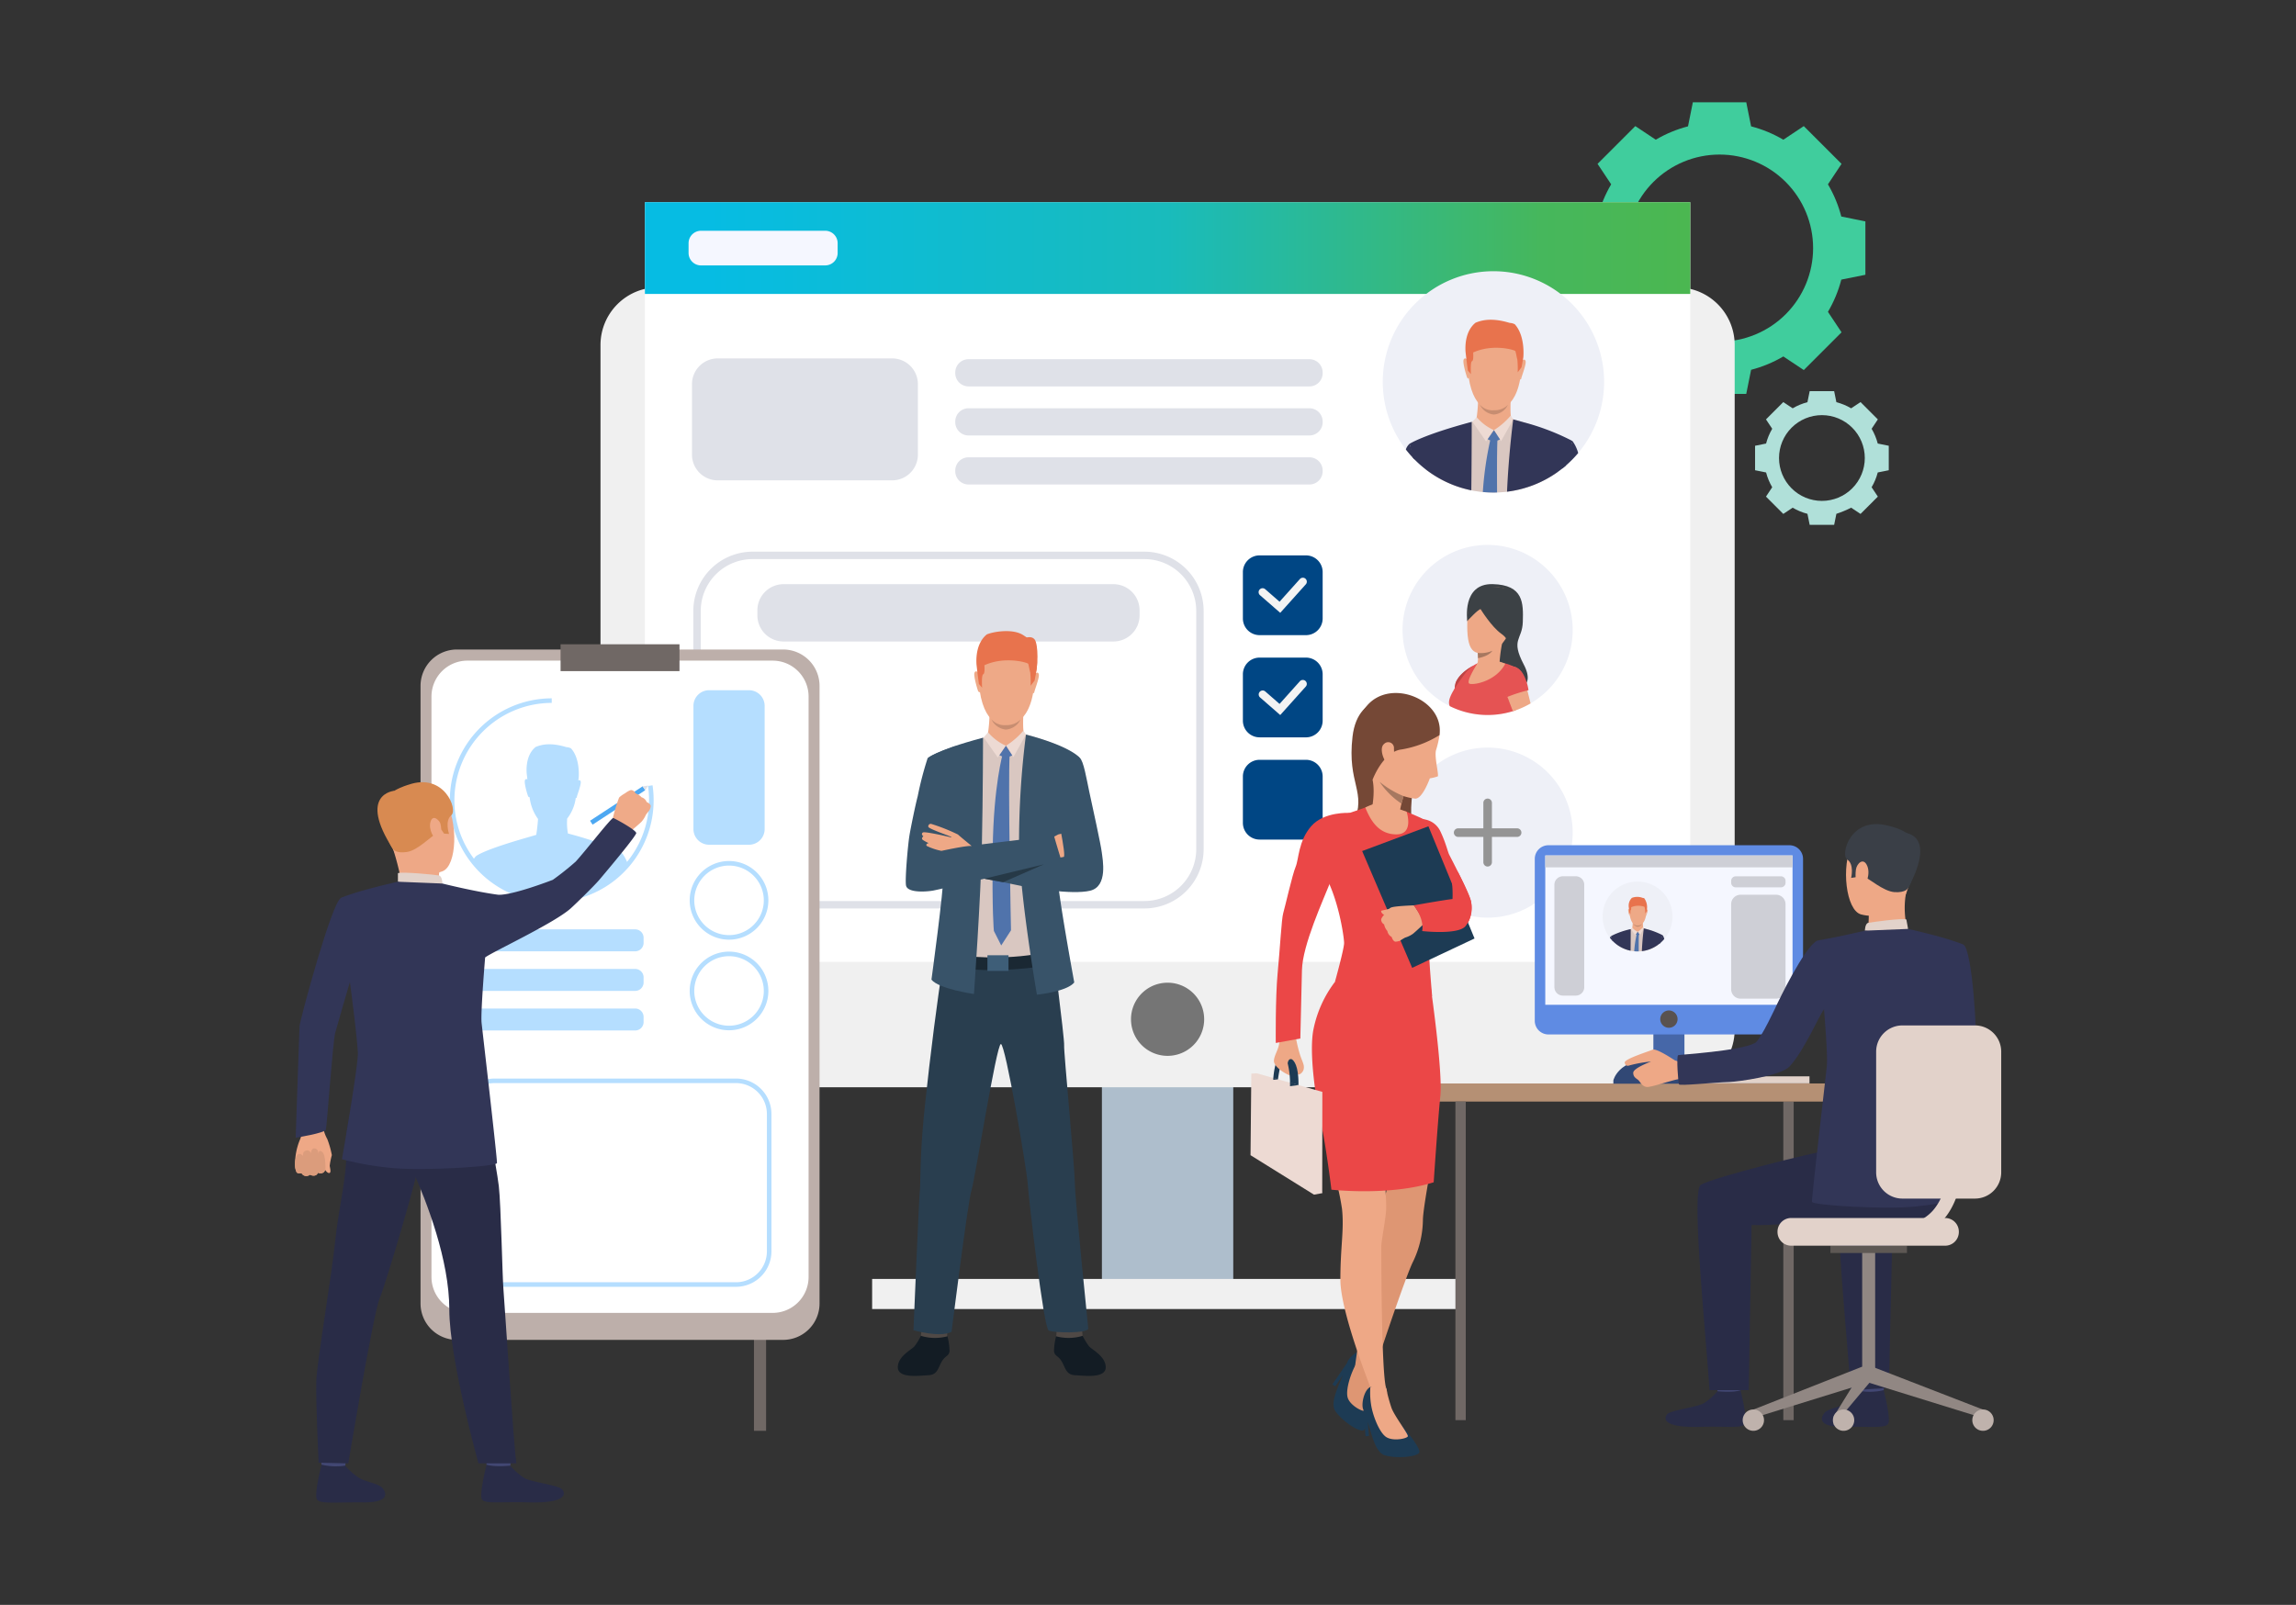 <svg id="Group_20138" data-name="Group 20138" xmlns="http://www.w3.org/2000/svg" xmlns:xlink="http://www.w3.org/1999/xlink" width="479.328" height="335.12" viewBox="0 0 479.328 335.12">
  <rect x="0" y="0" width="479.328" height="335.12" fill="#333333" stroke="none"/>
  <defs>
    <linearGradient id="linear-gradient" x1="0.058" y1="0.5" x2="1.022" y2="0.5" gradientUnits="objectBoundingBox">
      <stop offset="0" stop-color="#06bce3"/>
      <stop offset="0.458" stop-color="#19bbbc"/>
      <stop offset="0.832" stop-color="#46b75c"/>
      <stop offset="1" stop-color="#4cb74f"/>
    </linearGradient>
    <clipPath id="clip-path">
      <path id="Path_28013" data-name="Path 28013" d="M427.019,57.5a19.532,19.532,0,1,1,19.533,19.531A19.532,19.532,0,0,1,427.019,57.5M446.552,27.05h-5.574l-1.012,5.026a26.118,26.118,0,0,0-6.728,2.79l-4.273-2.841-3.941,3.942-3.941,3.941,2.841,4.273a26.066,26.066,0,0,0-2.79,6.728l-5.026,1.011V63.07l5.026,1.011a26.088,26.088,0,0,0,2.79,6.728l-2.841,4.273,3.941,3.941,3.941,3.942,4.273-2.841a26.118,26.118,0,0,0,6.728,2.79l1.012,5.026h11.148l1.012-5.026a26.15,26.15,0,0,0,6.728-2.79l4.272,2.841,3.942-3.942,3.941-3.941L469.18,70.81a26.061,26.061,0,0,0,2.79-6.728L477,63.07V51.921L471.97,50.91a26.038,26.038,0,0,0-2.79-6.728l2.841-4.273-3.941-3.941-3.942-3.942-4.272,2.841a26.149,26.149,0,0,0-6.728-2.79l-1.012-5.026Z" transform="translate(-416.106 -27.05)" fill="none"/>
    </clipPath>
    <clipPath id="clip-path-2">
      <path id="Path_28014" data-name="Path 28014" d="M469.058,117.411a8.954,8.954,0,1,1,8.954,8.954,8.954,8.954,0,0,1-8.954-8.954m8.954-13.958h-2.555l-.464,2.3a11.943,11.943,0,0,0-3.085,1.279l-1.958-1.3-1.807,1.807-1.806,1.807,1.3,1.958a11.953,11.953,0,0,0-1.279,3.085l-2.3.464v5.11l2.3.464a11.93,11.93,0,0,0,1.279,3.085l-1.3,1.958,1.806,1.807,1.807,1.807,1.958-1.3a11.945,11.945,0,0,0,3.085,1.279l.464,2.3h5.111l.464-2.3a21.919,21.919,0,0,0,3.084-1.279l1.96,1.3,1.806-1.807,1.807-1.807-1.3-1.958a11.929,11.929,0,0,0,1.28-3.085l2.3-.464v-5.11l-2.3-.464a11.952,11.952,0,0,0-1.28-3.085l1.3-1.958-1.807-1.807-1.806-1.807-1.96,1.3a11.938,11.938,0,0,0-3.084-1.279l-.464-2.3Z" transform="translate(-464.055 -103.453)" fill="none"/>
    </clipPath>
    <clipPath id="clip-path-3">
      <rect id="Rectangle_6910" data-name="Rectangle 6910" width="479.328" height="335.12" fill="none"/>
    </clipPath>
    <clipPath id="clip-path-4">
      <rect id="Rectangle_6912" data-name="Rectangle 6912" width="218.233" height="19.162" fill="url(#linear-gradient)"/>
    </clipPath>
  </defs>
  <g id="Group_20129" data-name="Group 20129" transform="translate(328.539 21.357)">
    <g id="Group_20128" data-name="Group 20128" clip-path="url(#clip-path)">
      <rect id="Rectangle_6906" data-name="Rectangle 6906" width="60.891" height="60.891" transform="translate(0 0)" fill="#40cd9d"/>
    </g>
  </g>
  <g id="Group_20131" data-name="Group 20131" transform="translate(366.397 81.682)">
    <g id="Group_20130" data-name="Group 20130" clip-path="url(#clip-path-2)">
      <rect id="Rectangle_6907" data-name="Rectangle 6907" width="27.916" height="27.916" transform="translate(0)" fill="#b0e0d9"/>
    </g>
  </g>
  <g id="Group_20133" data-name="Group 20133">
    <g id="Group_20132" data-name="Group 20132" clip-path="url(#clip-path-3)">
      <rect id="Rectangle_6908" data-name="Rectangle 6908" width="27.42" height="83.287" transform="translate(230.042 186.917)" fill="#aebecc"/>
      <path id="Path_28015" data-name="Path 28015" d="M170.819,243.029H383.513a12.043,12.043,0,0,0,12.043-12.043V88.036a12.043,12.043,0,0,0-12.043-12.043H170.819a12.043,12.043,0,0,0-12.043,12.043v142.95a12.043,12.043,0,0,0,12.043,12.043" transform="translate(-33.413 -15.992)" fill="#f0f0f0"/>
      <rect id="Rectangle_6909" data-name="Rectangle 6909" width="218.233" height="158.638" transform="translate(134.635 42.223)" fill="#fff"/>
    </g>
  </g>
  <g id="Group_20135" data-name="Group 20135" transform="translate(134.635 42.222)">
    <g id="Group_20134" data-name="Group 20134" clip-path="url(#clip-path-4)">
      <rect id="Rectangle_6911" data-name="Rectangle 6911" width="218.233" height="19.162" transform="translate(0 0)" fill="url(#linear-gradient)"/>
    </g>
  </g>
  <g id="Group_20137" data-name="Group 20137">
    <g id="Group_20136" data-name="Group 20136" clip-path="url(#clip-path-3)">
      <path id="Path_28016" data-name="Path 28016" d="M299.047,267.532a7.638,7.638,0,1,0,7.637-7.638,7.637,7.637,0,0,0-7.637,7.638" transform="translate(-62.933 -54.693)" fill="#757575"/>
      <path id="Path_28017" data-name="Path 28017" d="M255.346,100.682h71.169a2.766,2.766,0,0,0,2.766-2.764v-.148A2.766,2.766,0,0,0,326.515,95H255.346a2.765,2.765,0,0,0-2.765,2.765v.148a2.765,2.765,0,0,0,2.765,2.764" transform="translate(-53.154 -19.993)" fill="#dfe1e8"/>
      <path id="Path_28018" data-name="Path 28018" d="M255.346,113.652h71.169a2.766,2.766,0,0,0,2.766-2.765v-.148a2.765,2.765,0,0,0-2.766-2.764H255.346a2.764,2.764,0,0,0-2.765,2.764v.148a2.765,2.765,0,0,0,2.765,2.765" transform="translate(-53.154 -22.722)" fill="#dfe1e8"/>
      <path id="Path_28019" data-name="Path 28019" d="M255.346,126.621h71.169a2.766,2.766,0,0,0,2.766-2.765v-.148a2.766,2.766,0,0,0-2.766-2.764H255.346a2.765,2.765,0,0,0-2.765,2.764v.148a2.765,2.765,0,0,0,2.765,2.765" transform="translate(-53.154 -25.452)" fill="#dfe1e8"/>
      <path id="Path_28020" data-name="Path 28020" d="M277.492,220.4h-81.8a12.385,12.385,0,0,1-12.371-12.372v-49.76A12.385,12.385,0,0,1,195.688,145.9h81.8a12.385,12.385,0,0,1,12.371,12.371v49.76A12.384,12.384,0,0,1,277.492,220.4m-81.8-72.952a10.832,10.832,0,0,0-10.82,10.82v49.76a10.833,10.833,0,0,0,10.82,10.822h81.8a10.833,10.833,0,0,0,10.821-10.822v-49.76a10.832,10.832,0,0,0-10.821-10.82Z" transform="translate(-38.578 -30.704)" fill="#dfe1e8"/>
      <path id="Path_28021" data-name="Path 28021" d="M205.724,166.464h68.863A5.464,5.464,0,0,0,280.051,161v-1.039a5.464,5.464,0,0,0-5.464-5.464H205.724a5.464,5.464,0,0,0-5.464,5.464V161a5.464,5.464,0,0,0,5.464,5.464" transform="translate(-42.144 -32.513)" fill="#dfe1e8"/>
      <rect id="Rectangle_6913" data-name="Rectangle 6913" width="123.363" height="6.287" transform="translate(182.071 267.06)" fill="#f0f0f0"/>
      <path id="Path_28022" data-name="Path 28022" d="M406.37,161.875a17.762,17.762,0,0,1-12.161,16.856c-.107.036-.214.071-.321.1a17.76,17.76,0,1,1,12.482-16.96" transform="translate(-78.044 -30.329)" fill="#eef0f7"/>
      <path id="Path_28023" data-name="Path 28023" d="M387.95,162.18s-1.213-7.847,5.285-7.7,6.411,4.024,6.3,7.875-2.605,3.562.2,8.918-2.432,5.356-2.432,5.356l-4.067-5.588Z" transform="translate(-81.623 -32.509)" fill="#3c4145"/>
      <path id="Path_28024" data-name="Path 28024" d="M392.545,155.408s-4.4.695-4.575,6.949,1.187,7.586,5.038,6.283,5.067-7.847,5.153-8.86.319-5.125-5.617-4.372" transform="translate(-81.643 -32.685)" fill="#eea886"/>
      <path id="Path_28025" data-name="Path 28025" d="M399.259,181.324a4.256,4.256,0,0,1-2.466,3.927c-.107.036-.214.071-.321.1A17.825,17.825,0,0,1,383.3,184.3c-.535-1.067.241-2.583,1.815-4.91,1.082-1.6,2.142-3.232,3.956-4.026,2.677-.426,5.51-.452,7.506.676,1.591.9,2.651,2.532,2.678,5.279" transform="translate(-80.629 -36.848)" fill="#e55353"/>
      <path id="Path_28026" data-name="Path 28026" d="M386.2,179.5l-2.024,3.189c0-.017.14-.5.368-1.9.044-.265.091-.564.141-.9a2.4,2.4,0,0,1,.064-.294c.866-2,3.567-3.482,3.665-3.532Z" transform="translate(-80.848 -37.053)" fill="#e55353"/>
      <path id="Path_28027" data-name="Path 28027" d="M403.109,183.97a17.607,17.607,0,0,1-3.367,1.523c-.106.037-.213.072-.321.1-.449-1.159-.839-2.161-.923-2.42-.024-.077-.082-.216-.161-.407a13.481,13.481,0,0,1-1.192-4.4c-.006-.995.322-1.81,1.323-2.042a2.609,2.609,0,0,1,1.062-.04,3.118,3.118,0,0,1,2.133,2.1c.006.016.012.031.017.044a6.864,6.864,0,0,1,.4,1.42l.05.2c.063.249.183.72.339,1.338.178.709.4,1.61.641,2.59" transform="translate(-83.577 -37.091)" fill="#eea886"/>
      <path id="Path_28028" data-name="Path 28028" d="M395.984,168.6a33.745,33.745,0,0,0-.785,5.192s-5.382,2.035-4.831.883a4.416,4.416,0,0,0,.328-1.784,8.616,8.616,0,0,0-.06-1.086c-.014-.117-.025-.185-.025-.185s5.753-3.741,5.373-3.02" transform="translate(-82.142 -35.461)" fill="#eea886"/>
      <path id="Path_28029" data-name="Path 28029" d="M390.754,159.867s2.258,3.677,4.314,5.125,1.013,2.606,1.013,2.606,5.363-11.292.265-12.074-8.226-.839-8.372,6.8c0,0,2.317-2.519,2.78-2.461" transform="translate(-81.647 -32.657)" fill="#3c4145"/>
      <path id="Path_28030" data-name="Path 28030" d="M393.787,172.1c-.827,1.219-3.01,1.547-3.01,1.547a8.637,8.637,0,0,0-.06-1.086,6.144,6.144,0,0,0,3.07-.46" transform="translate(-82.224 -36.217)" fill="#a77860"/>
      <path id="Path_28031" data-name="Path 28031" d="M384.857,179.573h0a4.575,4.575,0,0,0-.213,1.216l.793-1.2s1.416-2.03,1.9-2.558a7.45,7.45,0,0,1,1.188-.992s-2.822,1.34-3.668,3.53" transform="translate(-80.946 -37.047)" fill="#bd4444"/>
      <path id="Path_28032" data-name="Path 28032" d="M398.153,182.632a30.379,30.379,0,0,1,4.477-1.434s-.695-5.547-4.089-4.96-.388,6.394-.388,6.394" transform="translate(-83.53 -37.079)" fill="#e55353"/>
      <path id="Path_28033" data-name="Path 28033" d="M390.165,175.277s-2.536,3.9-1.678,4.241,5.506-.454,7.483-4.159a6.964,6.964,0,0,0-5.8-.082" transform="translate(-81.717 -36.756)" fill="#eea886"/>
      <path id="Path_28034" data-name="Path 28034" d="M411.827,94.834a23.105,23.105,0,1,1-23.1-23.106,23.106,23.106,0,0,1,23.1,23.106" transform="translate(-76.942 -15.095)" fill="#eef0f7"/>
      <path id="Path_28035" data-name="Path 28035" d="M405.919,115.707l-1.7,6.114a22.979,22.979,0,0,1-10.509,4.069c-.683.084-1.377.138-2.078.16q-.378.013-.759.013c-.748,0-1.487-.036-2.215-.1a23.006,23.006,0,0,1-11.849-4.668c-.327-2.022-.678-4.259-.986-6.352,1.7-.632,7.1-2.471,10.514-3.624l.142-.047c.075-.026.148-.051.222-.075l.579-.2c.187-.063.365-.122.531-.18l1.368-.459,0,0,.07-.024.039,0,4.587.343.77.058.24.017.1.026c.276.071,1.081.282,2.145.606h0c2.717.831,7.123,2.411,8.785,4.321" transform="translate(-79.089 -23.219)" fill="#d9c7c1"/>
      <path id="Path_28036" data-name="Path 28036" d="M394.626,86.445s5.5.929,4.568,9.54-5.788,7.853-6.113,7.84-4.885.1-5.125-10.426c0,0-.07-7.785,6.67-6.954" transform="translate(-81.643 -18.179)" fill="#eea987"/>
      <path id="Path_28037" data-name="Path 28037" d="M397.531,105.047s-.189,3.544.145,4.316-4.417,3.213-7.37.432a30.448,30.448,0,0,0,.411-5.242c-.185-1.368,6.813.494,6.813.494" transform="translate(-82.138 -21.897)" fill="#eea987"/>
      <path id="Path_28038" data-name="Path 28038" d="M402.235,95.388s.61-.638.825.017-.975,3.557-.9,3.689c0,0-.113.252-.256.111a31.507,31.507,0,0,1,.332-3.817" transform="translate(-84.572 -20.015)" fill="#eea987"/>
      <path id="Path_28039" data-name="Path 28039" d="M387.805,95.088s-.583-.662-.824-.017.639,3.544.748,3.723c0,0,.19.3.339.163a31.737,31.737,0,0,0-.262-3.869" transform="translate(-81.429 -19.948)" fill="#eea987"/>
      <path id="Path_28040" data-name="Path 28040" d="M399.555,92.437c-.19,1.178-.369,2.054-.369,2.054l-.8,1.045a21.082,21.082,0,0,0-.075-2.675c-.047-.138-.1-.381-.156-.646-.093-.436-.187-.927-.251-1.091-.1-.261-4.714-1.608-8.822.283,0,0,.035.355.032.752,0,.461-.052.978-.264,1.056-.394.144-.23,2.706-.23,2.706l-.64-.739s-.186-1.338-.367-2.876l0-.011c-.041-.358-.083-.728-.123-1.094-.092-1.547.062-4.356,2.076-6.006,1.359-.582,3.529-1.077,7.147.031a2.5,2.5,0,0,1,1.063.28c2.253,2.48,1.782,6.931,1.782,6.931" transform="translate(-81.54 -17.797)" fill="#e8734d"/>
      <path id="Path_28041" data-name="Path 28041" d="M391.3,107.017a3.5,3.5,0,0,0,2.918,1.173,3.974,3.974,0,0,0,2.925-1.109,3.559,3.559,0,0,1-2.935,2,3.6,3.6,0,0,1-2.909-2.062" transform="translate(-82.348 -22.521)" fill="#c78d71"/>
      <path id="Path_28042" data-name="Path 28042" d="M389.6,111.143a5.993,5.993,0,0,0,4.272,2.808c1.774.153,3.311-2.1,4.031-3.2a10.749,10.749,0,0,0-8.3.392" transform="translate(-81.988 -23.17)" fill="#eea987"/>
      <path id="Path_28043" data-name="Path 28043" d="M398.526,109.9a15.262,15.262,0,0,1-3.52,3.05l1.49,2.3,2.54-4.534Z" transform="translate(-83.127 -23.127)" fill="#eddad3"/>
      <path id="Path_28044" data-name="Path 28044" d="M390.21,110.332a10.222,10.222,0,0,0,3.6,2.707l-1.636,2.365-2.858-4.136Z" transform="translate(-81.929 -23.219)" fill="#eddad3"/>
      <path id="Path_28045" data-name="Path 28045" d="M394.657,113.759l1.277,1.943a2.66,2.66,0,0,1-2.587-.048Z" transform="translate(-82.777 -23.94)" fill="#5073ab"/>
      <path id="Path_28046" data-name="Path 28046" d="M412.163,115.47c-.22.79-.549,1.939-1.417,5.094-.265.229-.535.453-.811.669q-.467.368-.951.713a22.97,22.97,0,0,1-10.509,4.069c.343-8,1.293-15.091,1.293-15.091q1.123.295,2.131.586h0a48.994,48.994,0,0,1,9.85,3.72l.023.012c.264.148.388.227.388.227" transform="translate(-83.856 -23.343)" fill="#323657"/>
      <path id="Path_28047" data-name="Path 28047" d="M385.595,125.861a23.124,23.124,0,0,1-11.778-6.364c-.142-.144-.283-.289-.419-.435-.405-1.718-.674-2.838-.691-2.912v0s2.858-1.878,12.972-4.577v.006c0,.231.006,6.719-.083,14.285" transform="translate(-78.434 -23.479)" fill="#323657"/>
      <path id="Path_28048" data-name="Path 28048" d="M395.12,116.3c-.094,2.107-.1,6.193-.071,10.856-.252.009-.505.012-.759.012-.748,0-1.488-.036-2.216-.1a70.8,70.8,0,0,1,1.535-10.77c.111-.466.179-.7.179-.7l1.356.223c-.009.147-.017.306-.025.481" transform="translate(-82.51 -24.327)" fill="#5073ab"/>
      <path id="Path_28049" data-name="Path 28049" d="M416.383,119.159a23.246,23.246,0,0,1-2.583,2.617c-.264.229-.535.454-.811.67l2.228-5.763a7.826,7.826,0,0,1,1.165,2.476" transform="translate(-86.911 -24.555)" fill="#323657"/>
      <path id="Path_28050" data-name="Path 28050" d="M373.61,120.717c-.142-.144-.283-.289-.419-.435q-.777-.822-1.468-1.716a2.671,2.671,0,0,1,.776-1.2v0Z" transform="translate(-78.227 -24.699)" fill="#323657"/>
      <path id="Path_28051" data-name="Path 28051" d="M210.589,68.266H184.667a2.6,2.6,0,0,1-2.6-2.6V63.628a2.6,2.6,0,0,1,2.6-2.6h25.921a2.6,2.6,0,0,1,2.6,2.6v2.035a2.6,2.6,0,0,1-2.6,2.6" transform="translate(-38.315 -12.843)" fill="#f5f7ff"/>
      <path id="Path_28052" data-name="Path 28052" d="M406.37,215.47a17.756,17.756,0,1,1-17.756-17.757A17.757,17.757,0,0,1,406.37,215.47" transform="translate(-78.045 -41.608)" fill="#eef0f7"/>
      <path id="Path_28053" data-name="Path 28053" d="M393.108,225.4a.9.9,0,0,1-.895-.895V212.13a.895.895,0,1,1,1.789,0V224.5a.9.9,0,0,1-.895.895" transform="translate(-82.539 -44.453)" fill="#949494"/>
      <path id="Path_28054" data-name="Path 28054" d="M397.644,220.859H385.273a.895.895,0,0,1,0-1.789h12.371a.895.895,0,0,1,0,1.789" transform="translate(-80.89 -46.102)" fill="#949494"/>
      <path id="Path_28055" data-name="Path 28055" d="M341.8,163.536h-9.685a3.485,3.485,0,0,1-3.484-3.485v-9.685a3.485,3.485,0,0,1,3.484-3.484H341.8a3.485,3.485,0,0,1,3.485,3.484v9.685a3.485,3.485,0,0,1-3.485,3.485" transform="translate(-69.158 -30.91)" fill="#004684"/>
      <path id="Path_28056" data-name="Path 28056" d="M337.31,160.119l-4.21-3.67a.83.83,0,1,1,1.09-1.251l2.977,2.6,4.245-4.735a.829.829,0,0,1,1.236,1.107Z" transform="translate(-70.039 -32.152)" fill="#f3f3f3"/>
      <path id="Path_28057" data-name="Path 28057" d="M341.8,190.566h-9.685a3.485,3.485,0,0,1-3.484-3.485V177.4a3.485,3.485,0,0,1,3.484-3.485H341.8a3.485,3.485,0,0,1,3.485,3.485v9.684a3.485,3.485,0,0,1-3.485,3.485" transform="translate(-69.158 -36.599)" fill="#004684"/>
      <path id="Path_28058" data-name="Path 28058" d="M337.31,187.15l-4.21-3.671a.829.829,0,1,1,1.09-1.25l2.977,2.6,4.245-4.736a.83.83,0,0,1,1.236,1.108Z" transform="translate(-70.039 -37.841)" fill="#f3f3f3"/>
      <path id="Path_28059" data-name="Path 28059" d="M341.8,217.6h-9.685a3.485,3.485,0,0,1-3.484-3.485v-9.684a3.485,3.485,0,0,1,3.484-3.485H341.8a3.485,3.485,0,0,1,3.485,3.485v9.684A3.485,3.485,0,0,1,341.8,217.6" transform="translate(-69.158 -42.287)" fill="#004684"/>
      <path id="Path_28060" data-name="Path 28060" d="M242.419,352.714a12.765,12.765,0,0,1-1.561,2.658c-.715.755-3.449,2.1-3.463,4.345-.017,2.43,4.609,1.756,6.418,1.667s1.945-1.387,2.707-2.763,1.53-1.142,1.672-2.253a13.258,13.258,0,0,0-.583-3.594Z" transform="translate(-49.958 -74.227)" fill="#131c24"/>
      <path id="Path_28061" data-name="Path 28061" d="M243.624,351.738l-.133,1.152a10.048,10.048,0,0,0,5.535.1l-.15-1.575Z" transform="translate(-51.241 -73.953)" fill="#4f4946"/>
      <path id="Path_28062" data-name="Path 28062" d="M284.456,352.714a12.788,12.788,0,0,0,1.56,2.658c.715.755,3.45,2.1,3.464,4.345.017,2.43-4.609,1.756-6.418,1.667s-1.946-1.387-2.707-2.763-1.53-1.142-1.673-2.253a13.282,13.282,0,0,1,.583-3.594Z" transform="translate(-58.643 -74.227)" fill="#131c24"/>
      <path id="Path_28063" data-name="Path 28063" d="M284.659,351.738l.133,1.152a10.049,10.049,0,0,1-5.535.1l.15-1.575Z" transform="translate(-58.768 -73.953)" fill="#4f4946"/>
      <path id="Path_28064" data-name="Path 28064" d="M275.223,300.567c0,3,2.8,30.351,2.8,30.351-.321,1-7.188.877-8.259.378s-4.185-27.609-4.383-30.63-4.669-29.3-5.607-29.2-5.39,28.257-6.14,30.555-4.151,29.532-4.151,29.532c-2.356,1.3-7.958-.327-7.958-.327s1.175-27.962,1.309-28.807c.2-1.25-.009-4.617.535-12.09.488-6.685,2.249-21.24,3.366-29.123q.06-.42.114-.808c.219-1.534.384-2.661.462-3.2.034-.234.053-.358.053-.358q.451-.193.944-.358c7.845-2.628,22.778-2.46,22.778-2.46s.205,2.683.223,2.814c.02.158.051.407.092.728.088.695.218,1.731.367,2.932,0,.009,0,.017,0,.025l.014.11c.527,4.275,1.274,10.534,1.2,11.185-.107,1,2.238,25.753,2.238,28.749" transform="translate(-50.827 -53.458)" fill="#293e4f"/>
      <path id="Path_28065" data-name="Path 28065" d="M277.343,199.251l-3.854,13.828c-.133.448-.29,1-.457,1.641l-.007.025a.12.12,0,0,0,0,.017,54.382,54.382,0,0,0-1.676,10.4c-.16,2.846.367,14.285.367,14.285a38.432,38.432,0,0,1-14.559,1.626s-9.387-.22-8.621-5.975c2.024-15.233.043-21.514-.221-23.043,0,0-1.109-7.018-2.021-13.217,2.642-.984,13.76-5.157,13.76-5.157l5.845.437s8.882,2.187,11.448,5.138" transform="translate(-51.83 -40.758)" fill="#d9c7c1"/>
      <path id="Path_28066" data-name="Path 28066" d="M265.586,168.9s5.705.962,4.737,9.895-6,8.144-6.341,8.132-5.065.108-5.315-10.813c0,0-.072-8.075,6.919-7.213" transform="translate(-54.435 -35.531)" fill="#eea987"/>
      <path id="Path_28067" data-name="Path 28067" d="M268.6,188.195s-.2,3.676.151,4.476-4.581,3.332-7.644.448a31.636,31.636,0,0,0,.427-5.437c-.192-1.42,7.066.512,7.066.512" transform="translate(-54.948 -39.387)" fill="#eea987"/>
      <path id="Path_28068" data-name="Path 28068" d="M273.478,178.176s.633-.662.855.017-1.011,3.69-.934,3.827c0,0-.117.261-.265.115a32.643,32.643,0,0,1,.344-3.96" transform="translate(-57.473 -37.435)" fill="#eea987"/>
      <path id="Path_28069" data-name="Path 28069" d="M258.511,177.865s-.606-.687-.855-.018.663,3.676.776,3.863c0,0,.2.308.351.168a33.067,33.067,0,0,0-.272-4.013" transform="translate(-54.213 -37.365)" fill="#eea987"/>
      <path id="Path_28070" data-name="Path 28070" d="M270.7,175.106c-.2,1.222-.381,2.13-.381,2.13l-.831,1.085a21.991,21.991,0,0,0-.078-2.774c-.048-.143-.105-.4-.163-.67-.1-.452-.193-.962-.26-1.132-.107-.271-4.89-1.668-9.15.294,0,0,.036.369.033.78,0,.478-.054,1.015-.273,1.1-.408.149-.238,2.807-.238,2.807l-.664-.767s-.192-1.388-.381-2.983l0-.012c-.043-.372-.087-.755-.129-1.134-.095-1.6.064-4.518,2.153-6.23,1.41-.6,5.262-1.211,7.414.032a16.449,16.449,0,0,1,1.393.948c2.337,2.572,1.556,6.53,1.556,6.53" transform="translate(-54.329 -35.124)" fill="#e8734d"/>
      <path id="Path_28071" data-name="Path 28071" d="M262.142,190.237a3.632,3.632,0,0,0,3.026,1.217,4.118,4.118,0,0,0,3.034-1.15,3.694,3.694,0,0,1-3.045,2.073,3.734,3.734,0,0,1-3.016-2.139" transform="translate(-55.166 -40.034)" fill="#c78d71"/>
      <path id="Path_28072" data-name="Path 28072" d="M260.369,194.516a6.214,6.214,0,0,0,4.43,2.913c1.84.159,3.419-2.179,4.166-3.324a11.124,11.124,0,0,0-8.6.411" transform="translate(-54.793 -40.707)" fill="#eea987"/>
      <path id="Path_28073" data-name="Path 28073" d="M269.631,193.224a15.83,15.83,0,0,1-3.651,3.163l1.545,2.381,2.635-4.72Z" transform="translate(-55.974 -40.663)" fill="#eddad3"/>
      <path id="Path_28074" data-name="Path 28074" d="M261.009,193.675a10.6,10.6,0,0,0,3.733,2.807l-1.7,2.453-2.947-4.189Z" transform="translate(-54.736 -40.758)" fill="#eddad3"/>
      <path id="Path_28075" data-name="Path 28075" d="M265.618,197.231l1.324,2.015a2.756,2.756,0,0,1-2.684-.05Z" transform="translate(-55.612 -41.506)" fill="#5073ab"/>
      <path id="Path_28076" data-name="Path 28076" d="M248.723,254.271s7.158,2.641,23.348.154l-.215-2.931s-9.385,2.767-22.847.4Z" transform="translate(-52.342 -52.925)" fill="#1a2833"/>
      <path id="Path_28077" data-name="Path 28077" d="M270.883,194.268a178.85,178.85,0,0,0-1.444,23.308c.229,10.786,3.731,31.011,3.731,31.011s6.244-.612,7.794-2.562c0,0-3.583-19.466-3.481-22.352s4.592-24.581,4.592-24.581-1.755-2.34-11.192-4.824" transform="translate(-56.697 -40.883)" fill="#385369"/>
      <path id="Path_28078" data-name="Path 28078" d="M256.835,195.1s-.016,11.868-.245,22.653-1.649,30.865-1.649,30.865-7.325-1.043-8.875-2.994c0,0,2.582-18.888,2.48-21.773s-3.311-24.369-3.311-24.369,1.109-1.583,11.6-4.382" transform="translate(-51.609 -41.057)" fill="#385369"/>
      <rect id="Rectangle_6914" data-name="Rectangle 6914" width="4.399" height="3.27" transform="translate(206.144 199.47)" fill="#3e5e78"/>
      <path id="Path_28079" data-name="Path 28079" d="M264.612,199.138s-1.964,6.7-2.137,20.022.242,17.136.242,17.136l1.533,3.035,2.044-3.167s-.655-30.643-.276-36.793Z" transform="translate(-55.228 -41.907)" fill="#5073ab"/>
      <path id="Path_28080" data-name="Path 28080" d="M275.58,222.16s2.908-1.463,3.311-1.72a38.56,38.56,0,0,1,5.872-.958c.612.021.639.508.466.681s-5.027.97-5.111,1.086.411.073.411.073,5.232-.08,5.6.271-.054.681-.265.77c0,0,.476.547-.074.772a8.259,8.259,0,0,1-1.295.37s.692.356.237.673-6,2.035-6,2.035-2.062-3.941-3.149-4.053" transform="translate(-57.994 -46.189)" fill="#eea886"/>
      <path id="Path_28081" data-name="Path 28081" d="M281.694,227.5c-3.779.9-12.514-.563-15.841-1.3-.706-.156-1.5-.318-2.321-.478h0c-1.361-.268-2.782-.528-3.935-.733h0c-1.42-.253-2.435-.424-2.435-.424s18.331-4.118,19.008-4.118-1.693-10.716-1.693-10.716-2.361-8.974-1.135-12.5c0,0,4.651,1.41,6.156,2.486.839.6,1.458,4.492,2.029,7.139.726,3.354,2.41,10.993,2.6,12.605.175,1.47,1.347,7.135-2.433,8.038" transform="translate(-54.118 -41.506)" fill="#385369"/>
      <path id="Path_28082" data-name="Path 28082" d="M249.928,197.286s-5.63,1.923-5.9,2.654a68.875,68.875,0,0,0-2.036,7.829c-.449,1.656-1.467,6.607-1.731,8.222-.333,2.06-.975,9.355-.7,10.48.352,1.42,3.7,1.317,5.506,1.035s26.884-6.385,26.884-6.385-1.43-4.665-1.5-5.078c0,0-19.333,2.21-21.8,2.735a15.8,15.8,0,0,0-1.71.415s4.263-17.5,2.981-21.907" transform="translate(-50.401 -41.518)" fill="#385369"/>
      <path id="Path_28083" data-name="Path 28083" d="M254.157,222.51s-2.524-2.055-2.862-2.393a38.374,38.374,0,0,0-5.528-2.2.507.507,0,0,0-.659.606c.081.419,4.757,1.987,4.815,2.119s-.417-.017-.417-.017-5.093-1.2-5.525-.941-.094.676.094.808c0,0-.583.433-.094.771a8.15,8.15,0,0,0,1.184.639s-.752.2-.375.607a12.742,12.742,0,0,0,3.055,1.021s5.227-1.147,6.312-1.021" transform="translate(-51.3 -45.856)" fill="#eea886"/>
      <path id="Path_28084" data-name="Path 28084" d="M272.684,228.592l-8.5,3.731h0c-1.361-.268-2.782-.528-3.936-.733Z" transform="translate(-54.767 -48.106)" fill="#263947"/>
      <path id="Path_28085" data-name="Path 28085" d="M270.808,168.768s1.416-.713,2.181.221.848,6.018-.087,7.97.149-6.928-2.094-8.191" transform="translate(-56.99 -35.461)" fill="#e8734d"/>
      <rect id="Rectangle_6915" data-name="Rectangle 6915" width="2.531" height="115.074" transform="translate(157.403 183.702)" fill="#706865"/>
      <path id="Path_28086" data-name="Path 28086" d="M186.893,315.932h-68.1a7.6,7.6,0,0,1-7.6-7.6V179.375a7.6,7.6,0,0,1,7.6-7.6h68.1a7.6,7.6,0,0,1,7.6,7.6V308.333a7.6,7.6,0,0,1-7.6,7.6" transform="translate(-23.399 -36.149)" fill="#bdafaa"/>
      <path id="Path_28087" data-name="Path 28087" d="M185.307,310.918H121.593a7.509,7.509,0,0,1-7.509-7.508V182.224a7.508,7.508,0,0,1,7.509-7.507h63.714a7.507,7.507,0,0,1,7.508,7.507V303.41a7.508,7.508,0,0,1-7.508,7.508" transform="translate(-24.008 -36.768)" fill="#fff"/>
      <rect id="Rectangle_6916" data-name="Rectangle 6916" width="24.823" height="5.606" transform="translate(117.03 134.534)" fill="#706865"/>
      <path id="Path_28088" data-name="Path 28088" d="M179.2,328.732H128.8a7.412,7.412,0,0,1-7.4-7.4V292.642a7.413,7.413,0,0,1,7.4-7.4H179.2a7.412,7.412,0,0,1,7.4,7.4v28.688a7.411,7.411,0,0,1-7.4,7.4M128.8,286.192a6.457,6.457,0,0,0-6.449,6.45v28.688a6.456,6.456,0,0,0,6.449,6.449H179.2a6.457,6.457,0,0,0,6.45-6.449V292.642a6.458,6.458,0,0,0-6.45-6.45Z" transform="translate(-25.548 -60.027)" fill="#b5deff"/>
      <path id="Path_28089" data-name="Path 28089" d="M137.334,252.44a.02.02,0,0,0-.012,0c.049.021.056.023.012,0" transform="translate(-28.899 -53.124)" fill="#323657"/>
      <path id="Path_28090" data-name="Path 28090" d="M190.577,244.138a8.213,8.213,0,1,1,8.212-8.213,8.222,8.222,0,0,1-8.212,8.213m0-15.471a7.258,7.258,0,1,0,7.258,7.258,7.266,7.266,0,0,0-7.258-7.258" transform="translate(-38.378 -47.921)" fill="#b5deff"/>
      <path id="Path_28091" data-name="Path 28091" d="M190.577,268.1a8.213,8.213,0,1,1,8.212-8.212,8.222,8.222,0,0,1-8.212,8.212m0-15.471a7.258,7.258,0,1,0,7.258,7.258,7.266,7.266,0,0,0-7.258-7.258" transform="translate(-38.378 -52.964)" fill="#b5deff"/>
      <path id="Path_28092" data-name="Path 28092" d="M140.216,227.237c-.677,0-1.364-.033-2.039-.1a21.263,21.263,0,0,1-13.058-6.189c-.138-.14-.268-.276-.388-.4a20.716,20.716,0,0,1-1.349-1.578,21.067,21.067,0,0,1-4.44-13.006,21.3,21.3,0,0,1,21.274-21.274v.954a20.343,20.343,0,0,0-20.319,20.32,20.116,20.116,0,0,0,4.24,12.422,19.708,19.708,0,0,0,1.29,1.509c.114.123.238.253.369.384a20.316,20.316,0,0,0,10.357,5.6,19.915,19.915,0,0,0,2.114.315c.647.061,1.3.092,1.949.092.236,0,.454,0,.667-.011.617-.02,1.231-.067,1.828-.141a20.3,20.3,0,0,0,9.241-3.577c.288-.2.569-.416.837-.628.232-.182.471-.379.714-.589a20.557,20.557,0,0,0,2.271-2.3,20.368,20.368,0,0,0,4.544-16.053l.944-.138a21.516,21.516,0,0,1,.227,3.12,21.3,21.3,0,0,1-4.985,13.685,21.545,21.545,0,0,1-2.377,2.41c-.253.219-.5.426-.748.617-.279.22-.573.441-.874.655a21.258,21.258,0,0,1-9.677,3.746c-.625.077-1.269.127-1.914.148-.223.008-.452.012-.7.012" transform="translate(-25.031 -38.867)" fill="#b5deff"/>
      <path id="Path_28093" data-name="Path 28093" d="M156.341,219.786a1.8,1.8,0,0,0-.208-.232.346.346,0,0,0-.108-.088l-.02-.013,0,0c-3.965-2.193-11.122-3.98-11.122-3.98a12.26,12.26,0,0,1-.161-3.122,8.864,8.864,0,0,0,1.792-4.312c.12.089.212-.115.212-.115-.066-.118,1-2.731.812-3.321a.309.309,0,0,0-.5-.2q.038-.226.079-.475s.424-4.006-1.6-6.237a2.233,2.233,0,0,0-.956-.252c-3.256-1-5.21-.552-6.433-.028-1.813,1.485-1.951,4.013-1.868,5.405.036.33.073.662.111.985l0,.01c.015.126.03.252.045.375a.309.309,0,0,0-.513.176c-.217.581.575,3.19.674,3.351,0,0,.17.268.3.147h0a9.559,9.559,0,0,0,1.758,4.572c-.071,1.286-.3,2.895-.365,3.32v0c-1.662.524-10,2.742-12.523,4.4a2.4,2.4,0,0,0-.7,1.079,20.19,20.19,0,0,0,1.32,1.545c.124.132.25.263.378.392a20.712,20.712,0,0,0,12.764,6.05q.984.094,1.994.095c.229,0,.456,0,.683-.011.631-.02,1.256-.069,1.87-.144a20.684,20.684,0,0,0,9.459-3.662q.436-.31.857-.642c.247-.194.491-.4.73-.6a20.98,20.98,0,0,0,2.324-2.355,10.146,10.146,0,0,0-1.081-2.114" transform="translate(-26.315 -41.426)" fill="#b5deff"/>
      <rect id="Rectangle_6917" data-name="Rectangle 6917" width="24.641" height="1.462" transform="translate(353.12 224.755)" fill="#e2d2ca"/>
      <rect id="Rectangle_6918" data-name="Rectangle 6918" width="2.159" height="66.524" transform="translate(372.3 230.023)" fill="#706865"/>
      <rect id="Rectangle_6919" data-name="Rectangle 6919" width="17.128" height="2.089" transform="translate(339.848 224.339)" fill="#ccbdb7"/>
      <rect id="Rectangle_6920" data-name="Rectangle 6920" width="6.486" height="19.699" transform="translate(345.169 206.517)" fill="#4667a8"/>
      <rect id="Rectangle_6921" data-name="Rectangle 6921" width="94.901" height="3.782" transform="translate(291.7 226.242)" fill="#b59074"/>
      <path id="Path_28094" data-name="Path 28094" d="M509.917,255.854s1.038,14.555-1.806,16.3c-1.782,1.09-8.886,4.772-8.674,5.462s4.011,6.141,4.011,6.141,13.644-8.985,14.084-11.817c.43-2.767-.671-21.312-2.546-22.167-1.4-.64-2.147-.111-3.917,1.2-2.485,1.844-1.151,4.879-1.151,4.879" transform="translate(-105.103 -52.506)" fill="#323657"/>
      <path id="Path_28095" data-name="Path 28095" d="M480.895,261.776l-1.2-.445s1.5-3.521,2.154-3.435a16.269,16.269,0,0,1,1.7.347Z" transform="translate(-100.948 -54.272)" fill="#ead8cf"/>
      <path id="Path_28096" data-name="Path 28096" d="M480.868,262.321c.153-.115,2.556-4.723,2.556-4.723l5.134.7-2.774,5.46Z" transform="translate(-101.196 -54.21)" fill="#da9b5b"/>
      <path id="Path_28097" data-name="Path 28097" d="M491.449,363.983s.425,2.945.478,3.388,4.72-.261,4.72-.261l.377-3.506s-4.992-.036-5.575.379" transform="translate(-103.423 -76.518)" fill="#424773"/>
      <path id="Path_28098" data-name="Path 28098" d="M489.832,367.847a12.6,12.6,0,0,1-2.91,2.549c-1.429.773-3.677,1.079-4.522,1.88-.61.578-2.224,3.067,3.716,3.016s8.8.351,9.44-.6-.921-7.041-.921-7.041a12.575,12.575,0,0,1-4.8.2" transform="translate(-101.378 -77.369)" fill="#292c47"/>
      <path id="Path_28099" data-name="Path 28099" d="M453.578,364.019s.424,2.945.478,3.387,4.72-.26,4.72-.26l.378-3.506s-4.992-.036-5.576.379" transform="translate(-95.453 -76.526)" fill="#424773"/>
      <path id="Path_28100" data-name="Path 28100" d="M451.23,367.883a12.606,12.606,0,0,1-2.91,2.548c-1.43.774-6.693,1.409-7.539,2.209-.61.579-1.626,2.9,6.732,2.688,5.938-.155,8.8.351,9.441-.6s-.921-7.043-.921-7.043-1.325.542-4.8.2" transform="translate(-92.677 -77.377)" fill="#292c47"/>
      <path id="Path_28101" data-name="Path 28101" d="M497.534,299.649s-16.968,2.872-20.8,3.474-24.612,5.772-27.211,7.347c-2.069,1.255,1.085,31.375,1.822,42.868h8.185l.594-34.473c9.822.246,16.83-2.3,23.982-1.211s13.115,2.63,17.659-3.466c0,0,.169-13.207-4.23-14.539" transform="translate(-94.454 -63.059)" fill="#292c47"/>
      <path id="Path_28102" data-name="Path 28102" d="M488.656,354.343l7.977-.493.777-34.007a48.424,48.424,0,0,0,9.1-.578L512.95,304.3c-5.645,1.128-23.727,5.689-26.138,7.151-2.069,1.255,1.108,31.4,1.845,42.9" transform="translate(-102.302 -64.038)" fill="#292c47"/>
      <path id="Path_28103" data-name="Path 28103" d="M497.988,219.015s-6.22-1.719-8.593,3.109-1.3,13.983,1.837,14.844,7.643-.13,8.944-3.136,2.339-7.275,2.028-10.04-2.565-4.116-4.217-4.778" transform="translate(-102.719 -46.028)" fill="#eea886"/>
      <path id="Path_28104" data-name="Path 28104" d="M494.032,239.485s.069,3.672-.336,4.455,8.661.587,8.661.587a18.406,18.406,0,0,1-.619-8.167c.8-3.719-7.706,3.125-7.706,3.125" transform="translate(-103.893 -49.508)" fill="#eea886"/>
      <path id="Path_28105" data-name="Path 28105" d="M501,231.326s-.484.985-2.831.826-5.442-2.99-6.438-3.244-1.056-.82-1.056-.82l-.527.938-1.021.155s.693-2.838-.818-3.836.681-9.046,8.332-7.105c0,0,5.84,1.069,5.919,4.331s-.428,7.028-1.561,8.755" transform="translate(-102.668 -45.864)" fill="#3a3f47"/>
      <path id="Path_28106" data-name="Path 28106" d="M493.094,245.492s.025-1.5.7-1.639,7.127-1.03,7.96-.7l.357,1.975s-1.6.987-9.02.368" transform="translate(-103.769 -51.154)" fill="#e2d2ca"/>
      <path id="Path_28107" data-name="Path 28107" d="M490.709,229.505c.174-1.226,1.568-2.635,2.366-.725s-.539,4.69-1.434,4.542-1.169-2.154-.932-3.817" transform="translate(-103.25 -47.949)" fill="#eea886"/>
      <path id="Path_28108" data-name="Path 28108" d="M458.877,268.52a.013.013,0,0,1,.011,0c-.047.021-.054.021-.011,0" transform="translate(-96.562 -56.508)" fill="#323657"/>
      <path id="Path_28109" data-name="Path 28109" d="M502.919,220.2s7.585-.356,1.324,11.483Z" transform="translate(-105.836 -46.34)" fill="#3a3f47"/>
      <path id="Path_28110" data-name="Path 28110" d="M517.818,370.39l-.565,1.588-23.837-7.386,1.142-3.213Z" transform="translate(-103.836 -76.05)" fill="#918783"/>
      <rect id="Rectangle_6922" data-name="Rectangle 6922" width="2.71" height="25.916" transform="translate(388.761 261.494)" fill="#918783"/>
      <rect id="Rectangle_6923" data-name="Rectangle 6923" width="15.98" height="1.527" transform="translate(382.126 260.117)" fill="#5e5854"/>
      <path id="Path_28111" data-name="Path 28111" d="M463.605,370.336l.564,1.588,23.838-7.386-1.048-3.416Z" transform="translate(-97.563 -75.996)" fill="#918783"/>
      <path id="Path_28112" data-name="Path 28112" d="M484.876,371.753V373.6l7.607-9.062-1.048-3.416Z" transform="translate(-102.039 -75.996)" fill="#918783"/>
      <path id="Path_28113" data-name="Path 28113" d="M460.784,374.994a2.227,2.227,0,1,0,2.227-2.227,2.228,2.228,0,0,0-2.227,2.227" transform="translate(-96.969 -78.447)" fill="#bfb2ac"/>
      <path id="Path_28114" data-name="Path 28114" d="M484.637,374.994a2.228,2.228,0,1,0,2.227-2.227,2.228,2.228,0,0,0-2.227,2.227" transform="translate(-101.989 -78.447)" fill="#bfb2ac"/>
      <path id="Path_28115" data-name="Path 28115" d="M521.5,374.994a2.228,2.228,0,1,0,2.228-2.227,2.228,2.228,0,0,0-2.228,2.227" transform="translate(-109.747 -78.447)" fill="#bfb2ac"/>
      <path id="Path_28116" data-name="Path 28116" d="M472.845,327.906h32.147a2.856,2.856,0,0,0,2.856-2.856v-.074a2.856,2.856,0,0,0-2.856-2.855H472.845a2.855,2.855,0,0,0-2.856,2.855v.074a2.856,2.856,0,0,0,2.856,2.856" transform="translate(-98.906 -67.788)" fill="#e2d2ca"/>
      <rect id="Rectangle_6924" data-name="Rectangle 6924" width="2.159" height="66.524" transform="translate(303.842 230.023)" fill="#706865"/>
      <path id="Path_28117" data-name="Path 28117" d="M408.658,263.049h50.31a2.847,2.847,0,0,0,2.847-2.848V226.387a2.847,2.847,0,0,0-2.847-2.848h-50.31a2.848,2.848,0,0,0-2.849,2.848V260.2a2.848,2.848,0,0,0,2.849,2.848" transform="translate(-85.4 -47.042)" fill="#5f8be3"/>
      <rect id="Rectangle_6925" data-name="Rectangle 6925" width="51.621" height="31.183" transform="translate(322.601 178.632)" fill="#f5f7ff"/>
      <rect id="Rectangle_6926" data-name="Rectangle 6926" width="51.621" height="2.481" transform="translate(322.601 178.632)" fill="#cecfd6"/>
      <path id="Path_28118" data-name="Path 28118" d="M412.767,256.665h2.7a1.763,1.763,0,0,0,1.763-1.763V233.514a1.764,1.764,0,0,0-1.763-1.764h-2.7A1.763,1.763,0,0,0,411,233.514V254.9a1.763,1.763,0,0,0,1.763,1.763" transform="translate(-86.493 -48.77)" fill="#cecfd6"/>
      <path id="Path_28119" data-name="Path 28119" d="M458.69,234.059h9.449a.952.952,0,0,0,.952-.951v-.4a.952.952,0,0,0-.952-.952H458.69a.952.952,0,0,0-.952.952v.4a.952.952,0,0,0,.952.951" transform="translate(-96.328 -48.771)" fill="#cecfd6"/>
      <path id="Path_28120" data-name="Path 28120" d="M459.7,258.329h7.42a1.967,1.967,0,0,0,1.967-1.967V238.6a1.968,1.968,0,0,0-1.967-1.967H459.7a1.967,1.967,0,0,0-1.966,1.967v17.763a1.966,1.966,0,0,0,1.966,1.967" transform="translate(-96.328 -49.798)" fill="#cecfd6"/>
      <path id="Path_28121" data-name="Path 28121" d="M438.988,269.045a1.807,1.807,0,1,0,1.806-1.807,1.806,1.806,0,0,0-1.806,1.807" transform="translate(-92.382 -56.239)" fill="#59524f"/>
      <path id="Path_28122" data-name="Path 28122" d="M426.591,285.254v-.7s.989-4.373,7.98-4.373,6.85,5.077,6.85,5.077Z" transform="translate(-89.774 -58.962)" fill="#314875"/>
      <path id="Path_28123" data-name="Path 28123" d="M442.136,280.279a6.882,6.882,0,0,1-2.076-.454c-.556-.336-3.885-2.575-4.668-2.216s-5.986,1.953-5.806,2.714.662.688,1.03.553a26.735,26.735,0,0,1,4.48-.8s-3.712,1.355-3.728,2.343.778,1.229,1.129,1.6.775,1.3,1.731,1.373,5.624-1.552,6.585-1.627a23.411,23.411,0,0,0,2.861-.1,26.564,26.564,0,0,0-1.539-3.4" transform="translate(-90.403 -58.413)" fill="#eea886"/>
      <path id="Path_28124" data-name="Path 28124" d="M472.715,248.111c4.843-.851,9.941-2.073,9.941-2.073l9.02-.368s8.278,1.822,11.538,3.295c.309.14.311,7.386,1.159,9.285l-2.7,5.7s-1.562,11.295-1.885,16.319c-.148,2.3.42,22.286.42,22.286s-.81.4-6.965,1.079-21.536-.245-21.633-.971,2.978-27.073,3.115-28.437c.209-2.094-.6-11.77-.6-11.77-1.16,1.559-4.117,8.594-7.2,11.941-1.814,1.968-10.79,3.176-12.481,3.232-3.683.123-10.4.857-10.6.5-.156-.216-.585-5.964-.164-6.1.369-.122,12.845-.841,16.041-2.537,1.17-.621,4.666-8.244,4.666-8.244s5.663-11.933,8.335-13.133" transform="translate(-93.331 -51.7)" fill="#323657"/>
      <path id="Path_28125" data-name="Path 28125" d="M501.556,307.352H516.7a5.483,5.483,0,0,0,5.483-5.483V276.676a5.483,5.483,0,0,0-5.483-5.483H501.556a5.483,5.483,0,0,0-5.483,5.483v25.193a5.482,5.482,0,0,0,5.483,5.483" transform="translate(-104.396 -57.071)" fill="#e2d2ca"/>
      <path id="Path_28126" data-name="Path 28126" d="M501.545,321.9a11.964,11.964,0,0,0,9.28-3.842c5.219-5.762,4.281-15.891,4.238-16.32a1.452,1.452,0,0,0-2.891.286c.011.116.842,9.3-3.506,14.09A9.057,9.057,0,0,1,501.545,319a1.452,1.452,0,1,0,0,2.9" transform="translate(-105.242 -63.224)" fill="#e2d2ca"/>
      <path id="Path_28127" data-name="Path 28127" d="M438.338,240.443a7.292,7.292,0,1,1-7.291-7.291,7.292,7.292,0,0,1,7.291,7.291" transform="translate(-89.177 -49.065)" fill="#eef0f7"/>
      <path id="Path_28128" data-name="Path 28128" d="M436.473,247.03l-.538,1.929a7.228,7.228,0,0,1-3.315,1.284c-.216.028-.435.044-.656.051-.079,0-.159,0-.239,0-.235,0-.469-.011-.7-.033a7.634,7.634,0,0,1-.759-.113,7.241,7.241,0,0,1-2.981-1.361c-.1-.637-.214-1.343-.311-2,.535-.2,2.242-.779,3.318-1.143l.045-.015.07-.024.183-.062.167-.057.432-.145h0l.021-.008h.013l1.447.109.242.018.076,0,.033.009c.087.022.341.088.677.191h0a7.086,7.086,0,0,1,2.772,1.364" transform="translate(-89.854 -51.629)" fill="#d9c7c1"/>
      <path id="Path_28129" data-name="Path 28129" d="M432.91,237.795s1.735.294,1.441,3.011-1.826,2.478-1.929,2.474-1.541.032-1.617-3.291c0,0-.022-2.455,2.1-2.194" transform="translate(-90.66 -50.038)" fill="#eea987"/>
      <path id="Path_28130" data-name="Path 28130" d="M433.826,243.666a6.293,6.293,0,0,0,.046,1.362c.106.243-1.394,1.014-2.326.137a9.528,9.528,0,0,0,.13-1.654c-.058-.432,2.15.156,2.15.156" transform="translate(-90.816 -51.212)" fill="#eea987"/>
      <path id="Path_28131" data-name="Path 28131" d="M435.311,240.617s.193-.2.26.006-.308,1.123-.283,1.164c0,0-.036.08-.081.035a10.018,10.018,0,0,1,.105-1.2" transform="translate(-91.585 -50.618)" fill="#eea987"/>
      <path id="Path_28132" data-name="Path 28132" d="M430.758,240.524s-.184-.21-.261-.006a3.482,3.482,0,0,0,.237,1.174s.059.095.106.052a9.958,9.958,0,0,0-.082-1.221" transform="translate(-90.593 -50.597)" fill="#eea987"/>
      <path id="Path_28133" data-name="Path 28133" d="M434.465,239.686c-.06.373-.117.648-.117.648l-.253.33a6.618,6.618,0,0,0-.023-.844c-.015-.044-.032-.12-.05-.2-.029-.137-.059-.292-.079-.345a3.72,3.72,0,0,0-2.784.09s.011.111.01.238c0,.145-.017.308-.083.333-.125.045-.073.853-.073.853l-.2-.233s-.058-.422-.116-.908v0c-.013-.113-.027-.23-.039-.345a2.272,2.272,0,0,1,.655-1.9,3.138,3.138,0,0,1,2.255.01.8.8,0,0,1,.336.088,3.225,3.225,0,0,1,.562,2.187" transform="translate(-90.628 -49.918)" fill="#e8734d"/>
      <path id="Path_28134" data-name="Path 28134" d="M431.862,244.287a1.111,1.111,0,0,0,.921.371,1.259,1.259,0,0,0,.923-.351,1.123,1.123,0,0,1-.926.631,1.137,1.137,0,0,1-.918-.651" transform="translate(-90.883 -51.409)" fill="#c78d71"/>
      <path id="Path_28135" data-name="Path 28135" d="M431.323,245.589a1.891,1.891,0,0,0,1.348.886c.56.049,1.045-.662,1.272-1.01a3.389,3.389,0,0,0-2.62.124" transform="translate(-90.769 -51.613)" fill="#eea987"/>
      <path id="Path_28136" data-name="Path 28136" d="M434.141,245.2a4.816,4.816,0,0,1-1.111.963l.471.724.8-1.431Z" transform="translate(-91.129 -51.6)" fill="#eddad3"/>
      <path id="Path_28137" data-name="Path 28137" d="M431.516,245.334a3.228,3.228,0,0,0,1.136.854l-.516.745-.9-1.305Z" transform="translate(-90.751 -51.629)" fill="#eddad3"/>
      <path id="Path_28138" data-name="Path 28138" d="M432.92,246.416l.4.612a.839.839,0,0,1-.816-.014Z" transform="translate(-91.019 -51.857)" fill="#5073ab"/>
      <path id="Path_28139" data-name="Path 28139" d="M438.444,246.956l-.012.04c-.043.157-.214.763-.435,1.567-.084.072-.169.143-.257.211s-.2.152-.3.225a7.252,7.252,0,0,1-3.316,1.284c.108-2.523.407-4.762.407-4.762q.355.094.673.185h0a15.45,15.45,0,0,1,3.108,1.173l.007,0c.084.047.122.073.122.073" transform="translate(-91.359 -51.668)" fill="#323657"/>
      <path id="Path_28140" data-name="Path 28140" d="M430.06,250.234a7.324,7.324,0,0,1-3.716-2.009q-.067-.067-.133-.137c-.128-.542-.212-.9-.218-.919h0a16.478,16.478,0,0,1,4.093-1.444v0c0,.073,0,2.12-.026,4.508" transform="translate(-89.648 -51.711)" fill="#323657"/>
      <path id="Path_28141" data-name="Path 28141" d="M433.066,247.218c-.029.665-.032,1.955-.022,3.426-.08,0-.159,0-.239,0-.236,0-.47-.011-.7-.033a22.491,22.491,0,0,1,.484-3.4c.036-.147.058-.22.058-.22l.428.071c0,.046-.006.1-.009.152" transform="translate(-90.934 -51.979)" fill="#5073ab"/>
      <path id="Path_28142" data-name="Path 28142" d="M439.776,248.119a7.323,7.323,0,0,1-.815.827q-.125.108-.256.211c0-.009.419-1.222.7-1.818.193.129.28.565.368.781" transform="translate(-92.323 -52.051)" fill="#323657"/>
      <path id="Path_28143" data-name="Path 28143" d="M426.278,248.61q-.067-.067-.133-.137-.245-.259-.463-.542a.841.841,0,0,1,.245-.378h0Z" transform="translate(-89.583 -52.096)" fill="#323657"/>
      <path id="Path_28144" data-name="Path 28144" d="M361.841,359.157A6.357,6.357,0,0,0,359.588,357c-1.3-.606-3.972,1.508-4.207,2.684l-3.1,4.516.587.4,1.652-2.411c-1.124,2.707-2.733,5.948-1.6,7.577,1.515,2.186,4.952,4.4,5.86,4.015s.726-6.742.726-6.742c-.98-5.613,2.333-7.883,2.333-7.883" transform="translate(-74.137 -75.106)" fill="#1d3b54"/>
      <path id="Path_28145" data-name="Path 28145" d="M362.665,359.186a34.966,34.966,0,0,0-1.708,3.853c-.579,1.684-.688,6.346-1.053,6.67s-3.245-1.129-3.63-2.873.783-5.228,1.9-7.06a11.386,11.386,0,0,1,2.242-2.748,2.893,2.893,0,0,1,2.253,2.159" transform="translate(-74.96 -75.134)" fill="#de9673"/>
      <path id="Path_28146" data-name="Path 28146" d="M374.162,308.008s-1.764,9.361-1.764,11.6a20.6,20.6,0,0,1-2.035,8.616c-1.424,2.714-7.675,21.251-8.218,23.41s-1.007,4.2-1.007,4.2-3.12-1.424-3.12-3.459,2.714-18.858,3.188-22.181,4.41-20.351,4.41-20.351Z" transform="translate(-75.343 -64.818)" fill="#de9673"/>
      <path id="Path_28147" data-name="Path 28147" d="M362.832,307.135s.61,7.8.542,9.835-1.018,6.648-1.018,7.87,0,26.52,1.012,29.572-2.843.952-2.843.952-6.715-16.64-6.715-23.582.813-10.4.339-14.811a53.822,53.822,0,0,0-2.585-10.214Z" transform="translate(-73.985 -64.555)" fill="#eea886"/>
      <path id="Path_28148" data-name="Path 28148" d="M351.69,259.68A24.267,24.267,0,0,0,347.13,270c-.95,5.9,1.124,17.03,1.862,20.251.647,2.825,1.885,11.868,1.953,12.817,0,0,12.138,1.375,21.362-1.542,0,0,.845-12.629,1.387-17.988s-2.106-23.455-2.106-23.455Z" transform="translate(-73 -54.648)" fill="#eb4747"/>
      <path id="Path_28149" data-name="Path 28149" d="M368.382,374.71c-4.348-3.8-3.184-7.7-3.184-7.7a6.443,6.443,0,0,0-3.149-.265c-1.413.352-2.169,3.719-1.6,4.793l.44,5.529.717-.058-.234-2.951c.839,2.849,1.637,6.425,3.564,6.988,2.587.757,6.7.31,7.174-.571s-3.723-5.771-3.723-5.771" transform="translate(-75.814 -77.157)" fill="#1d3b54"/>
      <path id="Path_28150" data-name="Path 28150" d="M372.425,207.3s-1.075,6.4-.147,8.554-4.937-2.515-4.937-2.515,2.435-7.055,5.084-6.039" transform="translate(-77.305 -43.605)" fill="#754836"/>
      <path id="Path_28151" data-name="Path 28151" d="M368.124,184.747s-9.416-2.155-10.589,7.906,3.063,11.325.2,18.143,7-2.221,7-2.221Z" transform="translate(-75.172 -38.838)" fill="#754836"/>
      <path id="Path_28152" data-name="Path 28152" d="M367.818,184.614a8.182,8.182,0,0,1,8.382,7.737,19.878,19.878,0,0,1-.7,3.063c-.456,1.343.645,5.373.323,5.561a8.8,8.8,0,0,1-1.639.4s-1.531,4.325-3.063,4.245a12.707,12.707,0,0,1-9.876-6.949c-2.58-5.507-3.188-13.862,6.572-14.059" transform="translate(-75.679 -38.851)" fill="#eea886"/>
      <path id="Path_28153" data-name="Path 28153" d="M336.648,284.271s.225-3.872,1.251-4.473.433.6.433.6-.576,2.809-.7,3.948a5.8,5.8,0,0,1-.98-.072" transform="translate(-70.846 -58.846)" fill="#1d3b54"/>
      <path id="Path_28154" data-name="Path 28154" d="M341.433,273.77a28.447,28.447,0,0,0,.812,3.409c.526,1.673,1.011,2.207.8,3.165-.159.724-.978,1.268-1.185,1.036s-.307-3.047-1.473-3.033.348,3.485-.346,3.23-3.365-1.719-3.2-3.137,1.236-2.444,1.168-4.562a4.561,4.561,0,0,1,.536-2.726Z" transform="translate(-70.885 -57.063)" fill="#eea886"/>
      <path id="Path_28155" data-name="Path 28155" d="M341.267,280.112s1.553.4,1.461,5.648l-1.758-.293a18.08,18.08,0,0,0-.493-4.485s.089-1.028.79-.871" transform="translate(-71.651 -58.944)" fill="#1d3b54"/>
      <path id="Path_28156" data-name="Path 28156" d="M345.994,287.736,332.3,283.852l.04,16.862,13.626,8.167Z" transform="translate(-69.931 -59.735)" fill="#eddad3"/>
      <path id="Path_28157" data-name="Path 28157" d="M345.621,308.881l-1.716.316-13.253-8.241.164-17.027,1.138-.077Z" transform="translate(-69.584 -59.735)" fill="#eddad3"/>
      <path id="Path_28158" data-name="Path 28158" d="M366.675,214.208s3.65,1.5,4.3,1.955,1.956,5.735,2.281,6.191,3.474,4.37,3.039,7.544a8.176,8.176,0,0,1-2.664,4.789c-.913.978-1.758,6.241-2.043,7.023s.624,11.048.624,11.048-10.71,4.167-20.29-2.936c0,0,1.913-6.874,1.913-8.112s-1.238-9.971-4.562-15.12.587-10.624,3.128-11.275,7.43-2.477,7.43-2.477Z" transform="translate(-73.233 -44.791)" fill="#eb4747"/>
      <path id="Path_28159" data-name="Path 28159" d="M352.745,214.988s-5.359-.33-8.048,2.8-2.542,6.843-3.226,8.456-2.249,8.553-2.591,9.678-.675,7.442-1.164,12.526-.39,14.576-.39,14.576l5.128-.93s.206-9.049.337-14.295,4.4-14.517,6.012-18.575,8.035-11.689,3.942-14.235" transform="translate(-70.987 -45.241)" fill="#eb4747"/>
      <path id="Path_28160" data-name="Path 28160" d="M375.832,216.674a4.424,4.424,0,0,1,3.481,2.5c1.124,2.347,1.555,4.3,1.848,4.884s4.36,8.312,4.6,10.024-.146,4.839-2.3,5.671-9.873.928-9.873.928,1.955-3.972.147-6.025c0,0,5.6-1.013,6.931-1.147,1.4-.141-6.616-15.07-4.84-16.83" transform="translate(-78.621 -45.598)" fill="#eb4747"/>
      <path id="Path_28161" data-name="Path 28161" d="M360.167,223.7l10.443,24.39,13.02-6.133L374,218.533Z" transform="translate(-75.795 -45.989)" fill="#1d3b54"/>
      <path id="Path_28162" data-name="Path 28162" d="M367.214,240.252s-1.413.376-1.862.441.106.894.656.919,1.206-1.36,1.206-1.36" transform="translate(-76.852 -50.56)" fill="#eea886"/>
      <path id="Path_28163" data-name="Path 28163" d="M368.164,247.022a3,3,0,0,0,.936-.186s.487-.321.848-.526a2.821,2.821,0,0,1,.285-.148,5.476,5.476,0,0,0,1.572-.766c.613-.477,2.61-2.38,2.61-2.38l-1.32-1.99-1.02-1.584s-4.291.118-4.915.5a1.767,1.767,0,0,0-.171.118,6.988,6.988,0,0,0-.948,1.08c-.088.083-.9.967-.849,1.322a1.172,1.172,0,0,0,.621.953,2.805,2.805,0,0,0,.675,1.383,1.738,1.738,0,0,0,.9,1.24s.237.887.771.989" transform="translate(-76.852 -50.389)" fill="#eea886"/>
      <path id="Path_28164" data-name="Path 28164" d="M373.78,236.811s6.358-1.136,8.113-1.323a21.863,21.863,0,0,0-.2-4.121,16.067,16.067,0,0,0-1.874-4.427l3.252,2.978s2.673,5.122,2.733,6.32a6.1,6.1,0,0,1-1.2,4.921c-1.582,1.874-9.049,1.016-9.049,1.016s.624-2.3-1.771-5.364" transform="translate(-78.66 -47.758)" fill="#eb4747"/>
      <path id="Path_28165" data-name="Path 28165" d="M369.381,208.572s-.206.606-.445,1.508c-.122.461-.254,1-.371,1.571a10.754,10.754,0,0,0-.16,4.692s-3.421,1.078-5.963-3.785c0,0,1.295-5.126-.111-8.3s7.051,4.309,7.051,4.309" transform="translate(-76.217 -42.821)" fill="#eea886"/>
      <path id="Path_28166" data-name="Path 28166" d="M376.065,192.07a21.707,21.707,0,0,1-7.9,2.991c-3.9.43-6.076,6.335-6.076,6.335s-6.139-9.558-1.2-15.433,16.226-1.326,15.17,6.107" transform="translate(-75.543 -38.57)" fill="#754836"/>
      <path id="Path_28167" data-name="Path 28167" d="M367.9,197.571a1.2,1.2,0,0,0-2.069-.913c-1.263.994.3,4.62,1.316,4.3s.752-2.607.752-3.386" transform="translate(-76.887 -41.304)" fill="#eea886"/>
      <path id="Path_28168" data-name="Path 28168" d="M369.626,214.191s1.609,4.751-2.154,4.725-5.4-2.984-6.478-5.609a13.689,13.689,0,0,1,2.542-.965c.807-.122,6.09,1.849,6.09,1.849" transform="translate(-75.969 -44.685)" fill="#eea886"/>
      <path id="Path_28169" data-name="Path 28169" d="M342.861,286.822l-1.765.228,0-.823Z" transform="translate(-71.782 -60.235)" fill="#1d3b54"/>
      <path id="Path_28170" data-name="Path 28170" d="M337.648,285.364l-.975.115s0-.294.005-.391.936.214.97.276" transform="translate(-70.851 -59.991)" fill="#1d3b54"/>
      <path id="Path_28171" data-name="Path 28171" d="M365.624,366.954a35.663,35.663,0,0,0,1.11,4.123c.617,1.7,3.5,5.435,3.419,5.924s-3.275,1.178-4.688.05-2.714-4.618-3.006-6.769a15.987,15.987,0,0,1-.137-3.54s1.942-1,3.3.212" transform="translate(-76.24 -77.097)" fill="#eea886"/>
      <path id="Path_28172" data-name="Path 28172" d="M369.787,209.753c-.122.461-.3,1.016-.445,1.565a16.3,16.3,0,0,1-4.57-4.564,19.262,19.262,0,0,0,5.015,3" transform="translate(-76.764 -43.51)" fill="#a77860"/>
      <path id="Path_28173" data-name="Path 28173" d="M188.342,94.788h36.414a5.373,5.373,0,0,1,5.373,5.373v14.72a5.373,5.373,0,0,1-5.373,5.372H188.342a5.373,5.373,0,0,1-5.373-5.372v-14.72a5.373,5.373,0,0,1,5.373-5.373" transform="translate(-38.505 -19.948)" fill="#dfe1e8"/>
      <path id="Path_28174" data-name="Path 28174" d="M152.234,256.737a.028.028,0,0,0-.012,0c.048.021.055.023.012,0" transform="translate(-32.034 -54.028)" fill="#323657"/>
      <path id="Path_28175" data-name="Path 28175" d="M123.357,250.37h34.837a1.757,1.757,0,0,0,1.757-1.757v-1.07a1.757,1.757,0,0,0-1.757-1.757H123.357a1.757,1.757,0,0,0-1.757,1.757v1.07a1.757,1.757,0,0,0,1.757,1.757" transform="translate(-25.59 -51.724)" fill="#b5deff"/>
      <path id="Path_28176" data-name="Path 28176" d="M123.357,260.84h34.837a1.757,1.757,0,0,0,1.757-1.757v-1.069a1.756,1.756,0,0,0-1.757-1.757H123.357a1.756,1.756,0,0,0-1.757,1.757v1.069a1.757,1.757,0,0,0,1.757,1.757" transform="translate(-25.59 -53.928)" fill="#b5deff"/>
      <path id="Path_28177" data-name="Path 28177" d="M123.357,271.309h34.837a1.757,1.757,0,0,0,1.757-1.757v-1.071a1.756,1.756,0,0,0-1.757-1.756H123.357a1.756,1.756,0,0,0-1.757,1.756v1.071a1.757,1.757,0,0,0,1.757,1.757" transform="translate(-25.59 -56.131)" fill="#b5deff"/>
      <path id="Path_28178" data-name="Path 28178" d="M194.946,214.806h-8.321a3.272,3.272,0,0,1-3.272-3.273V185.813a3.273,3.273,0,0,1,3.272-3.273h8.321a3.273,3.273,0,0,1,3.273,3.273v25.721a3.273,3.273,0,0,1-3.273,3.273" transform="translate(-38.586 -38.414)" fill="#b5deff"/>
      <path id="Path_28179" data-name="Path 28179" d="M83.313,296.373a4.962,4.962,0,0,1,.643,1.7,8.12,8.12,0,0,0,.785,2.007,19.092,19.092,0,0,1,.954,3.346,15.373,15.373,0,0,0-.45,2.239c.077.484.354,1.444-.081,1.508s-.929-.723-.929-.723a.638.638,0,0,1-.327.616,1.079,1.079,0,0,1-1.1.04s-.264.49-.6.557a1.349,1.349,0,0,1-1.089-.148,1.32,1.32,0,0,1-.827.265,1.083,1.083,0,0,1-.917-.57s-.818.166-1.055-.216a3.648,3.648,0,0,1-.295-1.134,13.2,13.2,0,0,1,1.037-5.719,5.067,5.067,0,0,0-.27-4.442Z" transform="translate(-16.415 -62.228)" fill="#eea886"/>
      <path id="Path_28180" data-name="Path 28180" d="M84.337,307.844s.073-2.8-.665-3.4-.821.415-.821.415.1-1-.706-1.135-.839,1.052-.839,1.052a.78.78,0,0,0-.979-.612c-.846.158-.644,1.142-.644,1.142s-.809-.965-1.334-.039a4.132,4.132,0,0,0-.032,3.412s.25.423,1.055.216a1.114,1.114,0,0,0,1.745.306s1.234.679,1.684-.41a1.021,1.021,0,0,0,1.536-.948" transform="translate(-16.403 -63.915)" fill="#db9c7c"/>
      <path id="Path_28181" data-name="Path 28181" d="M92.855,243.684s-4.8,15.988-6.418,21.886c-.508,1.849-1.738,19.512-1.955,20.223s-6.3,1.686-6.3,1.686.737-22.1.806-23.3S85.7,238.3,87.633,237.416c1.447-.659,2.212-.114,4.036,1.241,2.561,1.9,1.187,5.027,1.187,5.027" transform="translate(-16.453 -49.904)" fill="#323657"/>
      <rect id="Rectangle_6927" data-name="Rectangle 6927" width="13.123" height="0.975" transform="matrix(0.837, -0.548, 0.548, 0.837, 123.183, 171.384)" fill="#4da8f2"/>
      <path id="Path_28182" data-name="Path 28182" d="M169.929,212.3a2.868,2.868,0,0,1-.283.871s-.359.428-.6.748a2.927,2.927,0,0,0-.172.255,5.247,5.247,0,0,1-.907,1.409c-.523.531-2.56,2.218-2.56,2.218l-1.745-1.481-1.811-.812a34.067,34.067,0,0,1,1.445-4.96,1.424,1.424,0,0,1,.131-.15,6.578,6.578,0,0,1,1.135-.781c.088-.074,1.021-.745,1.353-.658a1.119,1.119,0,0,1,.837.7,2.684,2.684,0,0,1,1.241.8,1.665,1.665,0,0,1,1.079,1s.818.325.854.845" transform="translate(-34.061 -43.973)" fill="#efaa88"/>
      <path id="Path_28183" data-name="Path 28183" d="M90.306,383.581s-.437,3.035-.492,3.491-4.864-.269-4.864-.269l-.389-3.613s5.144-.037,5.746.391" transform="translate(-17.795 -80.64)" fill="#424773"/>
      <path id="Path_28184" data-name="Path 28184" d="M89.665,387.563a13,13,0,0,0,3,2.626c1.474.8,3.791,1.112,4.662,1.938.629.6,2.292,3.16-3.829,3.108s-9.073.362-9.729-.62.949-7.258.949-7.258a12.96,12.96,0,0,0,4.951.206" transform="translate(-17.595 -81.517)" fill="#292c47"/>
      <path id="Path_28185" data-name="Path 28185" d="M133.952,383.581s-.437,3.035-.492,3.491-4.864-.269-4.864-.269l-.389-3.613s5.145-.037,5.746.391" transform="translate(-26.98 -80.64)" fill="#424773"/>
      <path id="Path_28186" data-name="Path 28186" d="M133.311,387.563a12.991,12.991,0,0,0,3,2.626c1.473.8,6.9,1.452,7.769,2.277.629.6,1.675,2.993-6.938,2.769-6.119-.159-9.073.362-9.728-.62s.948-7.258.948-7.258,1.366.557,4.951.206" transform="translate(-26.78 -81.517)" fill="#292c47"/>
      <path id="Path_28187" data-name="Path 28187" d="M94.089,284.911s-4.519,7.18-4.182,13.67-1.638,13.577-2.317,20.357c-.756,7.558-3.854,25.452-3.967,29.5s.481,16.954.481,16.954l6.2.141s5.207-31.282,6.556-34.474,8.036-25.948,8.261-28.5-11.032-17.641-11.032-17.641" transform="translate(-17.595 -59.958)" fill="#292c47"/>
      <path id="Path_28188" data-name="Path 28188" d="M120.065,285.554s3.405,17.789,3.855,21.76.748,19.224.974,21.707,2.1,32.414,2.7,36.177h-7.926s-6.084-21.812-6.084-32.133-4.7-22.437-7.735-29.247-9.979-6.97-11.845-19.6c0,0,23.539-2.666,26.064,1.341" transform="translate(-19.782 -59.628)" fill="#292c47"/>
      <path id="Path_28189" data-name="Path 28189" d="M105.421,208.308s6.066-2.266,8.863,2.352,2.527,13.861-.53,15-7.651.542-9.216-2.347-2.978-7.067-2.91-9.858,2.2-4.34,3.794-5.146" transform="translate(-21.386 -43.72)" fill="#eea886"/>
      <path id="Path_28190" data-name="Path 28190" d="M113.555,229.163a5.247,5.247,0,0,0,.164,2.444c.418.806-7.858.827-7.858.827a54.619,54.619,0,0,0-1.945-8.1c-1.274-3.708,9.639,4.824,9.639,4.824" transform="translate(-21.847 -47.014)" fill="#eea886"/>
      <path id="Path_28191" data-name="Path 28191" d="M103.321,220.859s.571.943,2.9.578,5.176-3.468,6.15-3.81.983-.912.983-.912l.61.891,1.034.066s-.943-2.775.479-3.906-1.476-8.982-8.954-6.369c0,0-5.743,1.583-5.535,4.849s1.045,6.988,2.331,8.613" transform="translate(-21.252 -43.534)" fill="#d88a51"/>
      <path id="Path_28192" data-name="Path 28192" d="M114.506,233.067s-.026-1.541-.725-1.69-7.712-.822-8.569-.485v1.8s1.652,1.018,9.294.379" transform="translate(-22.141 -48.57)" fill="#e2d2ca"/>
      <path id="Path_28193" data-name="Path 28193" d="M115.876,217.519c-.13-.548-1.524-2.114-2.057-.437s.805,3.931,1.552,3.738.836-1.912.5-3.3" transform="translate(-23.927 -45.525)" fill="#eea886"/>
      <path id="Path_28194" data-name="Path 28194" d="M122.618,232.355c-4.808-.634-11.6-2.335-11.6-2.335l-9.295-.378s-8.531,1.878-11.89,3.4c-.319.144-.321,7.611-1.2,9.568l2.786,5.877s1.609,11.64,1.943,16.818c.154,2.376-3.319,22.284-3.319,22.284a64.176,64.176,0,0,0,10.064,1.795c6.343.7,22.194-.253,22.293-1s-3.069-27.9-3.21-29.305c-.216-2.158.744-13.625.744-13.625,1.465-1.136,14.324-7.105,17.832-10.216.94-.833,4.9-4.692,6.029-6.023,3.989-4.717,7.258-8.763,7.656-9.635.452-.5-4.334-3.1-4.768-3.244-.38-.127-5.772,6.86-7.847,9.108a58.13,58.13,0,0,1-4.773,3.8s-8.442,3.291-11.45,3.118" transform="translate(-18.653 -45.525)" fill="#323657"/>
      <path id="Path_28195" data-name="Path 28195" d="M103.31,209.146s-7.734.606-.238,12.192Z" transform="translate(-21.002 -44.014)" fill="#d88a51"/>
      <path id="Path_28196" data-name="Path 28196" d="M170.456,208.737l.635-.968-1.169.152Z" transform="translate(-35.759 -43.724)" fill="#dfe1e8"/>
    </g>
  </g>
</svg>
